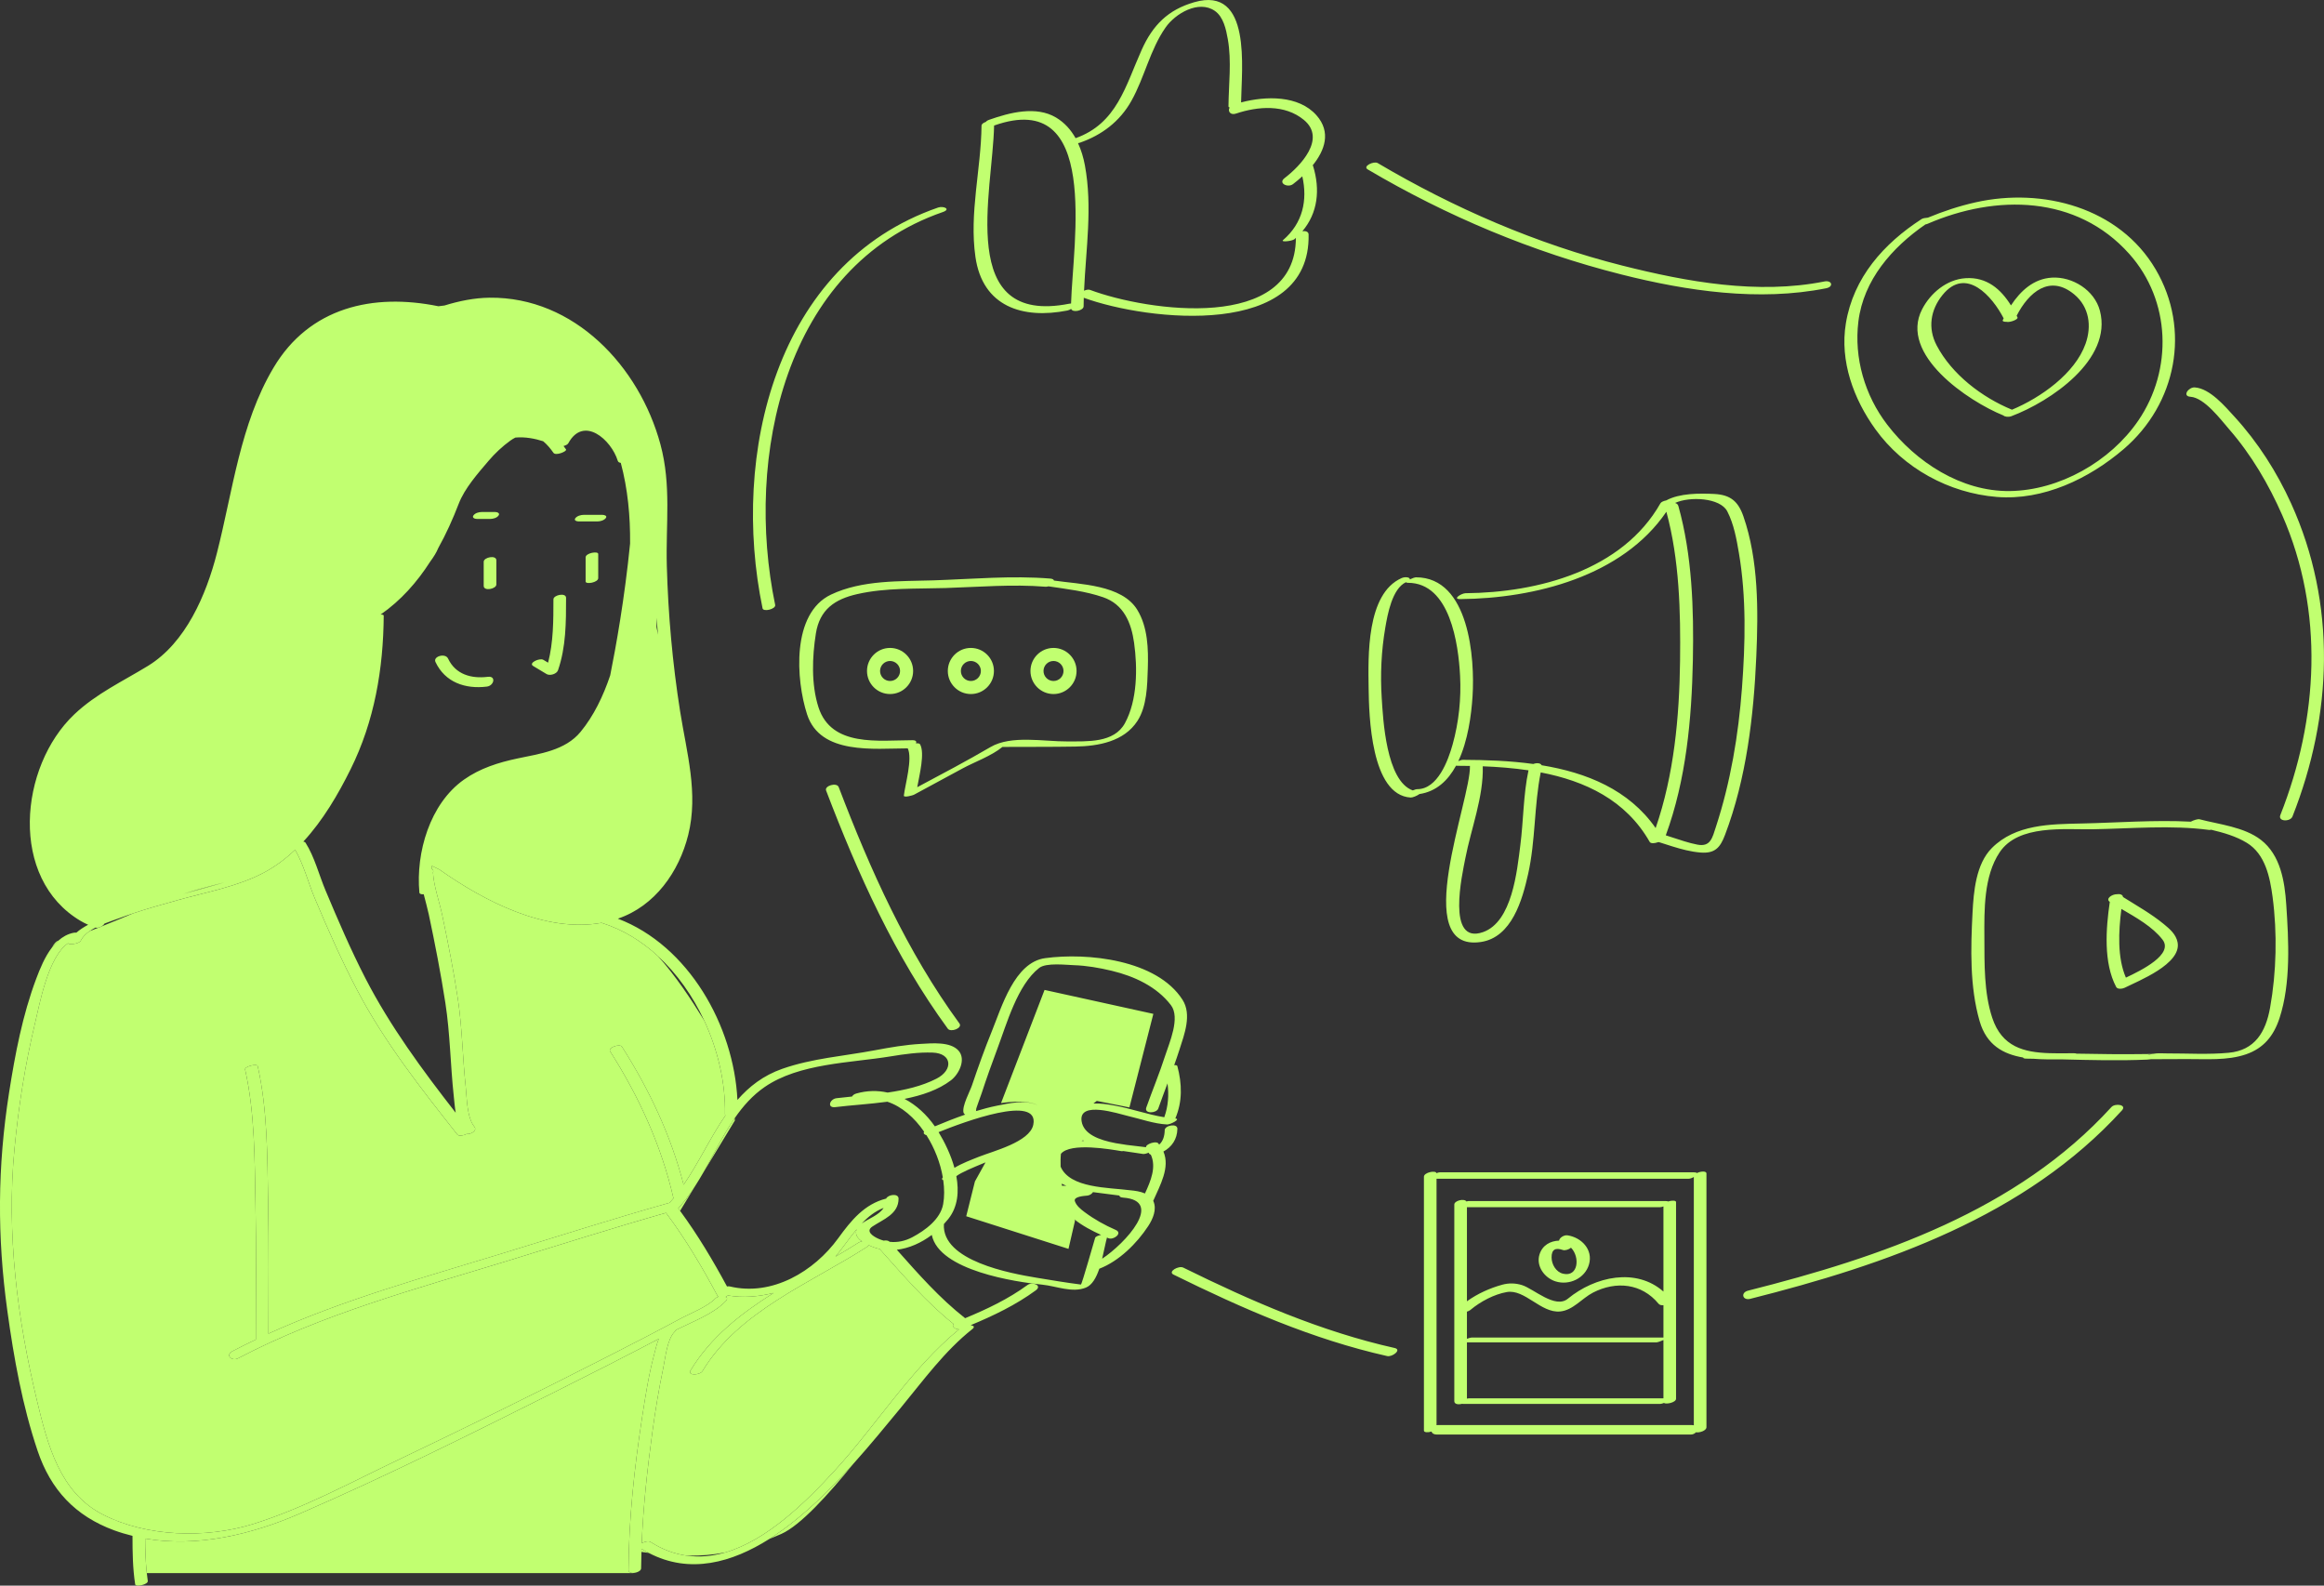 <svg xmlns="http://www.w3.org/2000/svg" xmlns:xlink="http://www.w3.org/1999/xlink" version="1.1" id="Layer_1" x="0px" y="0px" enable-background="new 0 0 595.28 595.28" xml:space="preserve" viewBox="35.63 111.54 534.03 364.33">
<rect x="35.63" y="111.54" width="534.03" height="364.33" fill="#333333" stroke="none"/>
<path id="color_x5F_2" fill="#c1ff70" d="M183.044,467.419c0.548,0.342,1.098,0.648,1.646,0.937  c-0.675-0.084-1.238-0.161-1.661-0.223C183.036,467.895,183.036,467.657,183.044,467.419z M49.02,327.692  c-0.459,0.091-0.937,0.613-1.438,1.547C48.02,328.671,48.5,328.153,49.02,327.692z M180.054,472.287  c0.059-11.715,1.345-23.5,3.127-35.068c0.749-4.86,1.512-9.769,2.785-14.525c0.293-1.093,0.572-2.362,1.038-3.512  c-7.71,4.033-15.464,7.98-23.246,11.873c-19.571,9.789-39.208,19.616-59.301,28.304c-10.994,4.754-23.508,7.791-35.476,5.702  c0.015,2.655,0.091,5.302,0.383,7.939h111.795l0.008-0.037C180.568,472.991,180.051,472.805,180.054,472.287z M254.718,415.732  c-6.316-5.033-11.581-11.207-16.955-17.211c-0.846-0.183-1.68-0.473-2.499-0.867c-0.084,0.133-0.229,0.276-0.468,0.43  c-13.003,8.334-29.456,14.75-37.76,28.519c-0.554,0.918-3.49,1.096-2.727-0.17c4.605-7.638,11.57-13.075,19.102-17.812  c-3.48,0.884-7.094,1.17-10.527,0.582c-0.144,0.128-0.314,0.239-0.504,0.326c0.361,0.17,0.477,0.492,0.021,0.973  c-2.773,2.938-7.784,4.797-11.454,6.638c-0.038,0.11-0.124,0.237-0.271,0.382c-1.756,1.727-2.146,6.005-2.62,8.263  c-1.034,4.919-1.847,9.886-2.524,14.867c-1.149,8.443-2.093,16.958-2.435,25.485c0.622-0.37,1.575-0.577,2.019-0.294  c2.788,1.779,5.576,2.768,8.335,3.15c0.236,0.003,0.473,0.007,0.709,0.007c2.613,0,5.227-0.19,8.087-0.735  c9.678-2.813,18.536-11.579,25.13-18.75c9.588-10.43,17.599-23.521,28.645-32.533C255.083,417.003,254.305,416.333,254.718,415.732z   M84.493,314.999c-2.069,0.518-4.365,1.186-6.72,1.927c3.142-0.855,6.285-1.706,9.409-2.626  C86.292,314.542,85.396,314.773,84.493,314.999z M192.998,387.403c-0.485,0.609-0.988,1.201-1.517,1.768  c0.146,0.196,0.279,0.402,0.424,0.599l3.48-5.744c-0.622,0.967-1.268,1.913-1.957,2.815  C193.407,387.049,193.241,387.24,192.998,387.403z M204.493,369c0,0-0.011-0.194-0.035-0.54c-2.719,3.926-4.868,8.409-7.295,12.633  L204.493,369z M93.718,461.742c11.525-3.573,22.605-9.616,33.459-14.788c15.763-7.511,31.429-15.23,46.987-23.156  c5.983-3.047,11.961-6.11,17.874-9.292c2.387-1.284,6.195-2.723,7.998-4.633c0.152-0.162,0.392-0.282,0.664-0.365  c-0.077-0.063-0.146-0.136-0.195-0.228c-3.517-6.579-7.352-13.083-11.839-19.062c-12.368,3.518-24.597,7.426-36.889,11.185  c-20.742,6.342-42.147,12.117-61.44,22.241c-1.438,0.754-3.021-0.729-1.268-1.648c1.764-0.926,3.551-1.804,5.348-2.661  c0.01-10.389,0.131-20.779-0.078-31.167c-0.204-10.209-0.129-20.87-2.388-30.883c-0.157-0.698,2.753-1.421,2.898-0.776  c2.257,10.005,2.207,20.68,2.388,30.883c0.182,10.197,0.091,20.392,0.079,30.588c17.286-7.854,35.873-12.958,53.945-18.501  c12.655-3.881,25.248-7.908,37.992-11.506c0.065-0.019,0.142-0.025,0.213-0.038c0.313-0.348,0.62-0.702,0.919-1.062  c-2.759-12.045-7.923-23.339-14.547-33.744c-0.582-0.915,2.239-1.82,2.703-1.091c6.267,9.843,11.273,20.431,14.177,31.732  c3.507-5.106,6.153-10.901,9.597-15.908c-0.052-0.091-0.086-0.195-0.084-0.322c0.121-7.068-1.582-14.636-4.793-21.527  c-2.844-4.645-6.681-10.429-10.614-14.778c-3.756-3.452-8.105-6.132-12.956-7.648c-12.869,2.295-26.758-4.85-37.266-12.252  c-0.653-0.318-1.238-0.602-1.731-0.841c-0.018,0.229-0.05,0.454-0.063,0.684c0.417,0.235,0.476,0.538,0.319,0.828  c0.138,3.001,1.501,6.817,2.145,9.896c1.339,6.394,2.623,12.81,3.587,19.272c1.002,6.712,1.063,13.392,1.79,20.117  c0.273,2.527,0.242,6.993,1.98,9.136c0.712,0.877-0.683,1.749-1.771,1.679c-0.718,0.374-1.809,0.542-2.138,0.125  c-8.24-10.428-16.728-21.228-22.927-33.023c-3.645-6.935-6.825-14.109-9.856-21.33c-1.46-3.479-2.552-7.768-4.49-11.071  c-2.18,2.066-4.574,3.873-7.236,5.274c-6.045,3.183-13.11,4.433-19.641,6.258c-3.475,0.971-6.964,1.943-10.392,3.083  c-1.435,0.614-4.258,1.809-7.224,2.993c-0.206,0.123-0.434,0.214-0.667,0.265c-0.684,0.271-1.368,0.537-2.042,0.793  c-0.893,0.618-1.636,1.345-2.076,2.231c-0.364,0.734-2.838,0.991-2.883,0.557c-4.612,3.08-6.61,14.237-7.591,18.307  c-2.302,9.549-3.819,19.31-4.752,29.085c-1.845,19.344,0.672,39.021,5.22,57.867c2.401,9.952,5.185,20.932,15.063,26.004  C69.31,464.701,82.952,465.08,93.718,461.742z M233.745,396.788c-0.077-0.052-0.156-0.09-0.232-0.144  c-1.063-0.754-1.413-1.739-1.025-2.659c-1.673,2.009-3.192,4.269-4.871,6.301c1.815-1.064,3.602-2.14,5.332-3.249  C233.167,396.897,233.45,396.819,233.745,396.788z M223.21,456.653c-3.263,3.047-6.918,6.053-10.826,8.521  c0.896-0.361,1.815-0.747,2.775-1.173c4.421-1.965,10.77-8.996,16.563-16.117C228.999,450.92,226.187,453.873,223.21,456.653z"/>
<path id="color_x5F_1" d="M494.442,225.722c10.688,0.876,21.236-4.189,29.182-10.986c12.146-10.39,15.493-27.463,7.344-41.321  c-8.362-14.218-25.969-18.824-41.331-15.393c-3.786,0.846-7.424,2.053-10.997,3.53c-0.568,0.033-1.18,0.15-1.432,0.313  c-8.73,5.645-15.686,13.447-17.418,23.968c-1.43,8.681,1.769,17.384,6.793,24.347C473.056,219.15,483.488,224.824,494.442,225.722z   M462.669,185.401c1.185-9.555,7.747-17.003,15.389-22.289c0.171-0.03,0.341-0.077,0.502-0.146  c15.77-6.817,34.261-6.619,46.352,6.914c9.571,10.713,10.049,26.635,2.063,38.314c-6.437,9.412-18.152,16.028-29.5,16.176  c-11.166,0.146-21.591-6.661-28.181-15.254C464.147,202.405,461.629,193.796,462.669,185.401z M495.997,207.007  c0.271,0.292,1.146,0.421,1.85,0.156c8.891-3.354,23.258-12.98,20.323-24.209c-1.243-4.758-6.321-7.893-11.027-7.622  c-4.202,0.242-7.234,3.051-9.413,6.384c-2.33-3.744-5.57-6.57-10.424-6.256c-4.347,0.282-8.068,3.414-9.994,7.134  C471.93,192.994,487.879,203.723,495.997,207.007z M481.998,179.325c5.416-6.689,11.479,0.379,14.051,5.363  c-0.063,0.128-0.129,0.256-0.19,0.384c-0.146,0.303,0.26,0.427,0.809,0.411c0.836,0.215,2.777-0.557,2.563-1.007  c-0.063-0.132-0.131-0.262-0.195-0.393c2.773-5.405,7.615-9.56,13.228-4.898c3.485,2.895,4.038,7.31,2.604,11.347  c-2.423,6.824-10.262,12.365-16.906,15.149c-6.942-2.855-13.816-8.129-17.305-14.768  C478.567,186.942,479.232,182.74,481.998,179.325z M160.472,263.143c0.375,0.21,0.738,0.438,1.103,0.662  c1.224-4.734,1.224-9.67,1.227-14.555c0.001-1.004,2.904-1.608,2.904-0.341c-0.003,5.605,0,11.278-1.85,16.635  c-0.298,0.861-1.823,1.327-2.6,0.894c-1.048-0.585-2.031-1.263-3.079-1.849C156.942,263.898,159.602,262.656,160.472,263.143z   M149.688,240.291c0,1.848,0,3.697,0,5.545c0,1.036-2.908,1.625-2.908,0.327c0-1.848,0-3.697,0-5.545  C146.78,239.582,149.688,238.992,149.688,240.291z M173.096,238.833c0,1.848,0,3.697,0,5.545c0,1.012-2.898,1.51-2.898,0.776  c0-1.848,0-3.697,0-5.545C170.197,238.598,173.096,238.1,173.096,238.833z M167.842,230.604c0.412-0.534,1.279-0.764,1.92-0.764  c1.438,0,2.875,0,4.313,0c0.402,0,1.178,0.203,0.758,0.747c-0.412,0.534-1.279,0.764-1.92,0.764c-1.438,0-2.875,0-4.313,0  C168.197,231.352,167.422,231.149,167.842,230.604z M144.424,229.965c0.401-0.559,1.267-0.78,1.915-0.78c1.027,0,2.054,0,3.08,0  c0.438,0,1.176,0.253,0.774,0.811c-0.401,0.559-1.267,0.78-1.915,0.78c-1.027,0-2.054,0-3.08,0  C144.761,230.776,144.022,230.522,144.424,229.965z M135.694,263.638c-0.602-1.283,2.271-2.112,2.898-0.776  c1.724,3.673,5.368,4.658,9.136,4.193c1.965-0.242,1.427,2.044-0.223,2.248C142.556,269.913,137.903,268.344,135.694,263.638z   M306.181,370.917c0.025-1.348-2.894-0.799-2.914,0.303c-0.023,1.288-0.363,2.54-1.268,3.312c-0.08-0.1-0.146-0.2-0.232-0.299  c-0.532-0.603-2.929,0.227-2.787,0.906c-1.237-0.161-2.797-0.308-4.441-0.526c-0.755-0.126-1.613-0.268-2.56-0.406  c-3.784-0.72-7.345-2.05-7.808-5.031c-0.747-4.819,8.53-1.703,10.68-1.203c2.908,0.677,5.958,1.789,8.96,1.939  c0.735,0.037,3.261-1.255,1.896-1.374c1.658-3.889,1.552-7.958,0.467-12.028c-0.05-0.188-0.345-0.249-0.727-0.229  c0.418-1.177,0.824-2.358,1.206-3.548c1.135-3.537,2.885-8.065,0.706-11.474c-5.895-9.219-21.867-10.883-31.579-9.558  c-7.048,0.961-9.99,11.273-12.245,16.812c-1.672,4.103-3.156,8.281-4.58,12.475c-0.454,1.335-2.328,4.761-1.909,6.221  c0.06,0.206,0.202,0.34,0.375,0.44c-2.36,0.815-4.688,1.74-6.974,2.698c-1.855-2.667-4.238-4.874-6.96-6.311  c4.002-0.8,7.772-2.061,10.668-4.272c1.855-1.417,3.524-4.825,1.723-6.827c-1.89-2.101-6.113-1.67-8.593-1.539  c-3.536,0.188-7.109,0.806-10.588,1.463c-7.152,1.352-14.417,1.847-21.33,4.275c-4.346,1.526-7.596,4.066-10.285,7.142  c-0.825-17.017-11.212-35.47-27.474-41.65c8.534-2.899,14.063-10.783,16.168-19.238c2.383-9.572-0.363-18.932-1.857-28.368  c-1.749-11.046-2.754-22.275-3.061-33.453c-0.263-9.591,1.082-18.515-1.476-27.956c-4.848-17.889-19.807-33.882-39.256-33.667  c-3.538,0.04-6.998,0.758-10.362,1.792c-0.498,0.06-0.967,0.118-1.394,0.171c-15.036-3.069-29.638,0.238-37.896,14.137  c-7.676,12.918-9.347,28.315-13.012,42.627c-2.446,9.554-7.144,20.552-15.821,25.867c-5.835,3.574-11.894,6.366-16.928,11.132  c-12.689,12.014-15.096,37.76,1.508,47.513c0.538,0.316,1.096,0.591,1.664,0.842c-1.003,0.534-1.928,1.134-2.711,1.816  c-0.195-0.021-0.411-0.019-0.66,0.031c-1.35,0.271-2.499,0.932-3.495,1.817c-0.52,0.461-1,0.979-1.438,1.547  c-1.664,2.157-2.78,4.931-3.628,7.187c-3.153,8.39-4.842,17.299-6.229,26.127c-2.68,17.057-2.766,33.09-0.408,50.171  c1.497,10.848,3.451,21.801,6.962,32.197c3.019,8.938,8.626,14.944,17.54,18.236c1.408,0.52,2.834,0.933,4.267,1.289  c-0.002,0.015-0.009,0.028-0.009,0.043c0.002,3.715,0.049,7.411,0.615,11.089c0.106,0.691,3.025,0.049,2.898-0.776  c-0.093-0.6-0.158-1.201-0.225-1.801c-0.292-2.638-0.368-5.284-0.383-7.939c11.968,2.089,24.481-0.948,35.476-5.702  c20.093-8.688,39.729-18.516,59.301-28.304c7.782-3.892,15.536-7.839,23.246-11.873c-0.466,1.15-0.745,2.419-1.038,3.512  c-1.273,4.756-2.036,9.665-2.785,14.525c-1.782,11.568-3.068,23.354-3.127,35.068c-0.003,0.518,0.515,0.704,1.113,0.676  c0.816-0.038,1.782-0.477,1.785-1.034c0.007-1.266,0.04-2.531,0.077-3.797c0.007-0.238,0.007-0.476,0.015-0.714  c0.548,0.342,1.098,0.648,1.646,0.937c9.485,4.983,19.189,2.188,27.693-3.182c3.908-2.467,7.563-5.474,10.826-8.521  c2.977-2.78,5.789-5.732,8.512-8.77c3.799-4.238,7.42-8.646,11.024-13.027c5.079-6.172,10.009-12.941,16.323-17.93  c0.641-0.506,0.285-0.786-0.334-0.873c0.006-0.018,0.017-0.035,0.021-0.052c5.218-2.174,10.286-4.61,14.878-7.964  c1.592-1.163-0.79-2.047-1.898-1.237c-4.42,3.229-9.305,5.542-14.327,7.626c-5.855-4.582-10.768-10.18-15.695-15.724  c2.846-0.335,5.63-1.603,8.032-3.404c1.682,8.211,19.28,10.807,25.441,11.43c3.144,0.318,6.871,1.941,9.976,0.667  c1.455-0.597,2.396-2.323,3.072-4.332c4.529-1.736,8.639-5.823,11.242-9.798c1.066-1.63,2.033-3.831,1.184-5.741  c-0.01-0.021-0.025-0.036-0.035-0.056c1.591-3.615,3.915-7.67,2.348-11.333C304.888,375.091,306.136,373.306,306.181,370.917z   M186.493,253.488c0.104,1.306,0.218,2.61,0.339,3.913l-0.339-1.736V253.488z M284.485,373.555c0.091,0.043,0.178,0.088,0.27,0.13  c-0.201,0.006-0.404,0.01-0.605,0.021C284.267,373.654,284.378,373.604,284.485,373.555z M259.941,366.433L259.941,366.433  c-0.044-0.158,1.016-2.943,1.255-3.674c1.131-3.453,2.348-6.876,3.627-10.276c2.139-5.683,4.595-14.632,9.607-18.541  c1.598-1.246,6.172-0.687,7.947-0.63c2.951,0.095,5.879,0.607,8.742,1.296c5.133,1.235,10.305,3.61,13.572,7.88  c2.217,2.896-0.362,8.64-1.32,11.627c-1.291,4.023-2.922,7.923-4.333,11.902c-0.536,1.512,2.356,1.341,2.746,0.242  c0.687-1.938,1.409-3.86,2.127-5.785c0.342,2.627,0.174,5.231-0.741,7.775c-3.861-0.613-7.738-2.034-11.538-2.707  c-1.438-0.255-3.13-0.518-4.741-0.445l0.768-0.598l7.5,1.5l5.5-21.5l-25-5.5l-10,26c0,0,5.848-0.972,8.376,0.486  c-2.673-1.362-6.778-0.4-9.345,0.122c-1.611,0.328-3.209,0.753-4.793,1.235C259.946,366.688,259.958,366.552,259.941,366.433z   M273.068,369.981c-0.821,3.98-9.326,6.078-12.532,7.368c-1.817,0.731-3.829,1.471-5.584,2.531c-0.834-3.013-2.25-5.905-3.645-8.203  C257.121,369.322,274.538,362.847,273.068,369.981z M116.201,288.281c5.478-11.046,7.514-23.04,7.605-35.276  c0.001-0.187-0.302-0.265-0.712-0.257c4.657-3.236,8.367-7.439,11.385-12.152c0.821-1.11,1.472-2.165,1.834-3.081  c1.83-3.279,3.384-6.735,4.729-10.237c1.364-3.551,4.424-6.996,6.851-9.846c1.486-1.747,3.161-3.314,5.019-4.659  c0.389-0.281,0.768-0.501,1.142-0.692c2.303-0.215,4.602,0.267,6.396,0.847c0.865,0.72,1.653,1.639,2.355,2.655  c0.531,0.769,3.188-0.356,2.898-0.776c-0.19-0.276-0.385-0.537-0.58-0.786c0.49-0.123,0.938-0.346,1.098-0.636  c3.521-6.416,9.868-0.83,11.371,4.047c0.085,0.274,0.351,0.417,0.688,0.463c1.615,6.006,2.194,12.28,2.139,18.533  c-1.261,12.654-3.248,23.734-4.569,30.29c-1.622,4.828-3.812,9.343-6.81,12.982c-3.544,4.3-9.386,5.028-14.49,6.111  c-4.406,0.935-8.613,2.254-12.314,4.87c-7.846,5.545-11.075,16.802-10.236,25.943c0.03,0.327,0.471,0.44,1,0.4  c0.393,1.575,0.844,3.138,1.162,4.631c1.433,6.733,2.746,13.493,3.803,20.296c1.108,7.133,1.159,14.288,1.934,21.446  c0.117,1.081,0.223,2.451,0.444,3.818c-7.631-9.769-15.087-19.902-20.746-30.897c-3.391-6.588-6.322-13.417-9.188-20.245  c-1.46-3.476-2.521-7.681-4.554-10.876c-0.111-0.175-0.301-0.254-0.521-0.283C109.853,300.034,113.347,294.037,116.201,288.281z   M87.183,314.3c-3.124,0.92-6.268,1.771-9.409,2.626c2.354-0.741,4.65-1.409,6.72-1.927C85.396,314.773,86.292,314.542,87.183,314.3  z M174.164,423.798c-15.559,7.925-31.225,15.645-46.987,23.156c-10.854,5.172-21.934,11.215-33.459,14.788  c-10.766,3.337-24.408,2.959-34.49-2.218c-9.878-5.072-12.661-16.052-15.063-26.004c-4.548-18.846-7.064-38.523-5.22-57.867  c0.933-9.776,2.45-19.537,4.752-29.085c0.98-4.07,2.979-15.227,7.591-18.307c0.045,0.435,2.519,0.178,2.883-0.557  c0.44-0.886,1.184-1.613,2.076-2.231c0.413-0.285,0.855-0.549,1.319-0.791c0.231,0.061,0.479,0.05,0.723-0.003  c0.233-0.05,0.461-0.142,0.667-0.265c0.299-0.178,0.551-0.413,0.692-0.663c1.215-0.477,2.418-0.867,3.391-1.229  c1.039-0.387,2.087-0.75,3.141-1.1c3.428-1.14,6.917-2.112,10.392-3.083c6.53-1.825,13.596-3.075,19.641-6.258  c2.662-1.401,5.057-3.208,7.236-5.274c1.938,3.303,3.03,7.591,4.49,11.071c3.031,7.221,6.212,14.395,9.856,21.33  c6.199,11.795,14.687,22.595,22.927,33.023c0.329,0.417,1.42,0.249,2.138-0.125c1.088,0.07,2.482-0.802,1.771-1.679  c-1.738-2.143-1.707-6.608-1.98-9.136c-0.728-6.726-0.788-13.405-1.79-20.117c-0.964-6.462-2.248-12.878-3.587-19.272  c-0.644-3.079-2.007-6.895-2.145-9.896c0.156-0.291,0.098-0.593-0.319-0.828c0.013-0.229,0.045-0.455,0.063-0.684  c0.493,0.239,1.078,0.523,1.731,0.841c10.508,7.402,24.396,14.547,37.266,12.252c4.851,1.516,9.2,4.197,12.956,7.648  c4.421,4.063,8.014,9.196,10.614,14.778c3.211,6.891,4.914,14.459,4.793,21.527c-0.002,0.127,0.032,0.231,0.084,0.322  c-3.443,5.007-6.09,10.802-9.597,15.908c-2.903-11.301-7.91-21.889-14.177-31.732c-0.464-0.729-3.285,0.176-2.703,1.091  c6.624,10.404,11.788,21.699,14.547,33.744c-0.299,0.36-0.605,0.714-0.919,1.062c-0.071,0.013-0.147,0.019-0.213,0.038  c-12.744,3.598-25.337,7.625-37.992,11.506c-18.072,5.542-36.659,10.647-53.945,18.501c0.012-10.197,0.103-20.392-0.079-30.588  c-0.181-10.203-0.131-20.877-2.388-30.883c-0.146-0.645-3.056,0.078-2.898,0.776c2.259,10.013,2.184,20.673,2.388,30.883  c0.209,10.388,0.088,20.778,0.078,31.167c-1.797,0.857-3.584,1.735-5.348,2.661c-1.753,0.92-0.17,2.403,1.268,1.648  c19.293-10.124,40.698-15.899,61.44-22.241c12.292-3.759,24.521-7.667,36.889-11.185c4.487,5.979,8.322,12.483,11.839,19.062  c0.05,0.092,0.118,0.165,0.195,0.228c-0.272,0.083-0.512,0.203-0.664,0.365c-1.803,1.911-5.611,3.349-7.998,4.633  C186.125,417.688,180.147,420.751,174.164,423.798z M233.513,396.644c0.076,0.054,0.155,0.092,0.232,0.144  c-0.295,0.031-0.578,0.11-0.797,0.25c-1.73,1.109-3.517,2.185-5.332,3.249c1.679-2.033,3.198-4.292,4.871-6.301  C232.1,394.904,232.45,395.89,233.513,396.644z M227.376,449.515c-6.594,7.172-15.452,15.937-25.13,18.75  c-2.873,0.835-5.817,1.141-8.796,0.728c-2.759-0.383-5.547-1.371-8.335-3.15c-0.443-0.283-1.396-0.076-2.019,0.294  c0.342-8.527,1.285-17.042,2.435-25.485c0.678-4.98,1.49-9.947,2.524-14.867c0.475-2.257,0.864-6.536,2.62-8.263  c0.147-0.145,0.233-0.272,0.271-0.382c3.67-1.841,8.681-3.7,11.454-6.638c0.455-0.481,0.34-0.803-0.021-0.973  c0.189-0.087,0.36-0.197,0.504-0.326c3.434,0.588,7.047,0.302,10.527-0.582c-7.531,4.737-14.496,10.173-19.102,17.812  c-0.764,1.266,2.173,1.088,2.727,0.17c8.304-13.769,24.757-20.184,37.76-28.519c0.239-0.153,0.384-0.296,0.468-0.43  c0.819,0.394,1.653,0.684,2.499,0.867c5.374,6.004,10.639,12.178,16.955,17.211c-0.413,0.601,0.365,1.271,1.303,1.25  C244.975,425.994,236.964,439.085,227.376,449.515z M245.304,395.807c-1.68,0.897-3.455,1.267-5.232,1.068  c-0.326-0.309-0.859-0.37-1.378-0.27c-0.409-0.117-0.817-0.254-1.224-0.436c-1.129-0.506-3.055-1.682-1.378-2.8  c2.511-1.674,6.032-2.848,6.017-6.424c-0.006-1.269-2.421-0.934-2.848-0.002c-5.021,1.279-8.049,5.018-11.023,9.117  c-5.511,7.593-15.162,13.414-24.932,11.068c-0.183-0.044-0.397-0.033-0.62,0.012c-3.229-5.986-6.747-11.883-10.78-17.371  c-0.145-0.197-0.277-0.403-0.424-0.599c0.528-0.567,1.031-1.159,1.517-1.768c0.243-0.163,0.409-0.354,0.431-0.562  c0.689-0.903,1.335-1.849,1.957-2.815c0.615-0.955,1.205-1.936,1.777-2.932c2.427-4.224,4.576-8.708,7.295-12.633  c1.908-2.755,4.098-5.237,6.874-7.148c7.955-5.477,19.672-5.518,28.971-7.044c3.174-0.521,6.408-0.979,9.632-0.866  c4.484,0.158,4.801,3.99,0.876,5.998c-3.349,1.714-7.244,2.608-11.222,3.187c-2.277-0.507-4.697-0.489-7.184,0.215  c-0.527,0.15-0.833,0.415-0.985,0.695c-1.217,0.121-2.413,0.243-3.569,0.385c-1.578,0.193-2.255,2.292-0.277,2.049  c3.559-0.437,7.774-0.678,11.961-1.241c3.327,1.101,6.228,3.671,8.444,6.888c-0.255,0.355,0.04,0.671,0.534,0.803  c1.887,2.975,3.204,6.408,3.766,9.703c-0.014,0.015-0.028,0.027-0.041,0.042c-0.256,0.306-0.15,0.496,0.136,0.593  c0.274,1.943,0.285,3.825-0.021,5.516C251.722,391.711,248.194,394.263,245.304,395.807z M233.662,392.659  c1.451-1.536,3.061-2.821,5.01-3.574C237.645,390.733,235.297,391.492,233.662,392.659z M287.278,395.978  c-0.256,0.785-3.052,10.742-3.27,10.715c-3.387-0.425-6.814-1.007-10.186-1.563c-5.958-0.982-21.807-3.871-21.296-12.329  c0.354-0.382,0.694-0.773,1.015-1.176c2.205-2.778,2.498-6.313,1.846-9.837c1.16-0.878,3.732-1.938,6.702-3.164L259.659,383l-2,8  l23.5,7.5l1.5-6.5l-0.14-0.279c1.812,1.465,4.023,2.612,6.131,3.575C288.011,395.417,287.384,395.657,287.278,395.978z   M279.609,383.513c0.36,0.189,0.723,0.353,1.074,0.487h-1.024C279.659,384,279.639,383.813,279.609,383.513z M288.892,400.761  c0.446-1.827,0.764-3.625,1.107-4.861c0.108,0.047,0.221,0.098,0.328,0.145c1.165,0.507,3.367-1.165,1.688-1.896  c-2.518-1.095-4.965-2.458-7.164-4.104c-0.853-0.637-1.879-1.455-2.227-2.502c-0.371-1.117,2.314-1.215,2.861-1.283  c0.59-0.074,1.055-0.415,1.301-0.799c2.018,0.296,4.057,0.494,6.065,0.782c0.003,0.241,0.238,0.433,0.847,0.478  C303.219,387.419,294.241,397.23,288.892,400.761z M298.73,385.766c-1.04-0.456-2.269-0.634-3.331-0.728  c-5.074-0.662-13.908-0.441-16.049-5.429c-0.032-1.061-0.021-2.117,0.072-2.958c2.211-2.678,11.544-0.996,13.906-0.607  c0.105,0.017,0.256,0.004,0.426-0.028c1.977,0.314,3.654,0.516,4.511,0.671c0.285,0.052,0.827-0.087,1.314-0.296  c0.069,0.247,0.262,0.388,0.499,0.461C301.384,379.687,300.078,382.858,298.73,385.766z M265.983,283.166  c5.586-0.034,11.173,0.013,16.758-0.085c5.29-0.093,11.174-1.143,14.25-5.875c2.193-3.374,2.268-8.167,2.393-12.03  c0.145-4.531,0.008-9.567-2.434-13.539c-3.537-5.751-13.102-5.822-19.129-6.7c-0.055-0.229-0.305-0.409-0.859-0.455  c-8.839-0.724-18.015,0.119-26.858,0.409c-7.757,0.254-16.327-0.135-23.519,3.272c-9.114,4.318-8.068,19.567-5.502,27.506  c3.039,9.4,15.449,7.834,23.142,7.824c1.135,2.406-0.601,8.278-0.897,10.846c-0.066,0.577,2.115-0.079,2.291-0.173  c3.738-2.009,7.472-4.028,11.199-6.057C259.502,286.648,263.46,285.239,265.983,283.166z M247.069,282.59  c-0.133-0.246-0.52-0.295-0.97-0.237c0.196-0.392,0.048-0.734-0.79-0.733c-7.8,0.008-18.619,1.655-21.597-7.557  c-1.694-5.241-1.453-11.586-0.604-16.951c0.874-5.523,4.349-7.89,9.502-9.061c6.572-1.493,13.6-1.19,20.292-1.398  c7.584-0.236,15.415-0.917,22.992-0.296c0.209,0.017,0.433-0.022,0.65-0.094c4.22,0.627,8.527,1.116,12.561,2.501  c4.754,1.633,6.482,5.854,7.128,10.489c0.81,5.816,0.759,13.178-2.104,18.45c-2.512,4.622-8.716,4.165-13.247,4.2  c-5.377,0.041-12.873-1.498-17.628,1.284c-5.523,3.231-11.201,6.219-16.852,9.232C246.934,289.48,248.164,284.62,247.069,282.59z   M240.156,260.417c-2.921,0-5.298,2.376-5.298,5.298s2.377,5.298,5.298,5.298c2.922,0,5.299-2.377,5.299-5.298  S243.078,260.417,240.156,260.417z M240.156,268.013c-1.267,0-2.298-1.031-2.298-2.298s1.031-2.298,2.298-2.298  c1.268,0,2.299,1.031,2.299,2.298S241.424,268.013,240.156,268.013z M258.726,271.013c2.921,0,5.298-2.377,5.298-5.298  s-2.377-5.298-5.298-5.298c-2.922,0-5.299,2.376-5.299,5.298S255.804,271.013,258.726,271.013z M258.726,263.417  c1.267,0,2.298,1.031,2.298,2.298s-1.031,2.298-2.298,2.298c-1.268,0-2.299-1.031-2.299-2.298S257.458,263.417,258.726,263.417z   M277.716,271.013c2.921,0,5.297-2.377,5.297-5.298s-2.376-5.298-5.297-5.298s-5.297,2.376-5.297,5.298  S274.795,271.013,277.716,271.013z M277.716,263.417c1.267,0,2.297,1.031,2.297,2.298s-1.03,2.298-2.297,2.298  s-2.297-1.031-2.297-2.298S276.449,263.417,277.716,263.417z M555.163,304.521c-3.844-2.972-9.535-3.536-14.086-4.729  c-0.41-0.107-1.396,0.206-2.021,0.547c-8.319-0.435-16.937,0.245-25.105,0.417c-7.163,0.151-15.162,0.173-20.613,5.636  c-3.67,3.678-4.192,10.038-4.443,14.893c-0.421,8.144-0.657,16.981,1.634,24.898c1.594,5.505,5.45,7.577,9.988,8.345  c0.011,0.148,0.217,0.254,0.753,0.261c0.528,0.006,1.058,0.018,1.587,0.026c2.159,0.177,4.405,0.158,6.588,0.142  c6.536,0.164,13.083,0.335,19.599,0.053c0.312-0.013,0.626-0.048,0.937-0.1c0.013,0.004,0.035,0.007,0.073,0.007  c2.671-0.013,5.343-0.018,8.014-0.032c4.466-0.024,9.342,0.391,13.648-1.081c4.101-1.401,6.409-4.283,7.735-8.349  c2.62-8.029,2.09-17.792,1.538-26.063C560.631,314.042,559.66,307.997,555.163,304.521z M530.188,353.718  c-0.983,0.263-1.725,0.168,0.184-0.031C530.312,353.7,530.248,353.702,530.188,353.718z M557.27,343.091  c-1.006,5.595-3.491,9.778-9.498,10.348c-4.683,0.445-9.535,0.131-14.234,0.147c-0.989,0.003-2.093-0.112-3.087,0.087  c-0.685,0.061-1.381,0.052-2.066,0.063c-5.193,0.08-10.388,0.001-15.582-0.095c-0.123-0.056-0.313-0.091-0.612-0.091  c-1.218,0.002-2.435,0.017-3.635,0.014c-0.681-0.013-1.36-0.021-2.041-0.033c-5.776-0.196-10.869-1.419-13.087-8.124  c-1.924-5.813-1.781-12.433-1.809-18.47c-0.029-6.283-0.158-14.088,3.511-19.565c4.313-6.438,14.896-5.177,21.479-5.29  c8.703-0.149,18.006-1.003,26.66,0.158c0.117,0.016,0.283-0.004,0.469-0.046c2.865,0.683,5.714,1.496,8.188,3.005  c4.252,2.593,5.319,7.917,5.924,12.471C558.939,325.896,558.737,334.934,557.27,343.091z M532.818,323.846  c-2.874-2.355-6.198-4.218-9.347-6.2c-0.053-0.566-0.727-0.744-1.418-0.638c-1.139-0.003-2.66,1.05-1.613,1.763  c-0.907,6.142-1.479,13.978,1.464,19.551c0.319,0.604,1.495,0.412,1.958,0.178c3.077-1.56,13.102-5.448,12.154-10.431  C535.667,326.225,534.204,324.981,532.818,323.846z M524.138,336.172c-1.999-4.594-1.695-10.658-1.031-15.783  c3.404,1.99,7.129,4.071,9.441,7.045C535.163,330.796,527.768,334.469,524.138,336.172z M425.565,381.078  c-0.096-0.105-0.316-0.174-0.73-0.174c-19.441,0-38.883,0-58.324,0c-0.224,0-0.509,0.08-0.792,0.2  c-0.128-0.71-2.887-0.199-2.887,0.825c0,19.441,0,38.883,0,58.324c0,0.447,0.936,0.473,1.744,0.22  c0.106,0.383,0.493,0.688,1.228,0.688c19.441,0,38.883,0,58.324,0c0.531,0,0.945-0.219,1.203-0.517  c0.822,0.143,2.422-0.359,2.422-1.168c0-19.441,0-38.883,0-58.324C427.753,380.579,426.423,380.64,425.565,381.078z   M424.854,439.041c-0.143-0.036-0.299-0.06-0.484-0.06c-19.441,0-38.883,0-58.324,0c-0.11,0-0.215,0.011-0.315,0.028  c0-18.875,0-37.751,0-56.626c19.311,0,38.622,0,57.933,0c0.331,0,0.796-0.172,1.191-0.397  C424.854,401.004,424.854,420.022,424.854,439.041z M418.948,387.607c-0.12-0.06-0.315-0.098-0.625-0.098  c-15.063,0-30.126,0-45.188,0c-0.149,0-0.332,0.039-0.524,0.1c-0.512-0.764-2.797-0.189-2.797,0.695c0,15.063,0,30.126,0,45.189  c0,0.717,0.939,0.828,1.75,0.607c0.102,0.014,0.217,0.023,0.364,0.023c15.063,0,30.126,0,45.188,0c0.224,0,0.547-0.09,0.867-0.221  c0.529,0.375,2.785-0.104,2.785-0.97c0-15.063,0-30.126,0-45.189C420.769,387.339,419.773,387.341,418.948,387.607z M417.87,432.836  c-14.906,0-29.813,0-44.72,0c-0.12,0-0.272,0.028-0.435,0.072c0-4.307,0-8.613,0-12.919c14.499,0,28.999,0,43.498,0  c0.278,0,1.08-0.271,1.656-0.545C417.87,423.908,417.87,428.372,417.87,432.836z M417.87,418.875c-14.705,0-29.411,0-44.116,0  c-0.187,0-0.607,0.122-1.038,0.285c0-2.079,0-4.157,0-6.236c0.254-0.076,0.497-0.189,0.702-0.328  c-0.001,0.002-0.001,0.004-0.001,0.006c0.015-0.013,0.031-0.024,0.046-0.037c0.047-0.034,0.089-0.068,0.131-0.104  c2.29-1.896,5.371-3.525,8.269-4.039c4.159-0.737,7.842,4.875,12.262,4.46c2.97-0.279,5.006-3.023,7.566-4.338  c5.311-2.727,11.191-2.122,15.063,2.565c0.236,0.286,0.664,0.377,1.117,0.338C417.87,413.924,417.87,416.4,417.87,418.875z   M417.87,408.308c-6.266-5.533-15.691-3.514-21.963,1.643c-2.917,2.397-7.849-2.292-10.543-3.13  c-1.486-0.462-3.01-0.505-4.528-0.089c-2.799,0.765-5.706,2.063-8.12,3.808c0-7.208,0-14.416,0-21.625c14.806,0,29.611,0,44.416,0  c0.203,0,0.469-0.07,0.738-0.176C417.87,395.261,417.87,401.784,417.87,408.308z M395.824,395.388  c-0.847-0.125-1.89,0.617-1.931,1.214c-1.994,0.067-3.836,1.036-4.504,3.184c-0.843,2.712,1.186,5.394,3.681,6.182  c3.153,0.995,6.757-0.696,7.688-3.877C401.763,398.658,399.008,395.857,395.824,395.388z M394.793,404.2  c-1.616-0.388-2.607-2.131-2.626-3.705c-0.021-1.91,0.934-2.317,2.571-1.744c0.537,0.188,1.387-0.105,1.894-0.52  C398.73,400.355,398.333,405.049,394.793,404.2z M436.245,230.182c-1.193-3.439-2.971-4.955-6.704-5.143  c-3.329-0.167-7.964-0.194-11.026,1.48c-0.585,0.118-1.152,0.343-1.334,0.664c-8.757,15.44-28.165,20.524-44.785,20.661  c-0.891,0.007-3.146,1.369-1.205,1.353c17.064-0.141,37.266-5.24,47.355-20.066c2.998,11.034,3.283,22.917,3.143,34.269  c-0.159,12.84-1.383,26.187-5.61,38.406c-6.162-8.825-15.87-12.741-26.207-14.434c-0.226-0.528-1.152-0.583-1.907-0.289  c-5.412-0.745-10.945-0.936-16.186-0.951c-0.277-0.001-0.68,0.127-1.049,0.306c2.209-4.683,2.996-10.574,3.274-14.9  c0.558-8.667-0.757-27.337-12.986-27.345c-0.278,0-0.915,0.227-1.447,0.487c0.168-0.471-0.995-0.696-1.866-0.312  c-8.148,3.596-7.684,18.095-7.581,25.368c0.086,6.136,0.505,24.526,9.666,25.058c0.433,0.025,1.501-0.414,2.015-0.803  c3.906-0.583,6.578-3.146,8.403-6.517c0.104,0.016,0.221,0.026,0.372,0.027c0.933,0.002,1.875,0.012,2.824,0.03  c0.254,7.759-13.996,42.91,2.51,40.455c7.128-1.06,9.54-9.716,10.861-15.623c1.717-7.674,1.361-15.682,2.896-23.345  c10.18,1.959,19.553,6.34,25.032,15.955c0.255,0.447,1.162,0.356,1.9,0.087c0.076-0.002,0.152-0.01,0.229-0.02  c1.038,0.323,2.07,0.666,3.109,0.988c2.095,0.65,4.229,1.222,6.421,1.4c3.329,0.27,4.543-1.116,5.645-4.016  c4.929-12.968,6.605-27.32,7.204-41.092C439.668,251.812,439.736,240.246,436.245,230.182z M369.428,282.597  c-1.026,3.692-3.448,10.266-8.108,10.27c-0.26,0-0.666,0.123-1.042,0.292c-6.159-2.172-6.839-16.516-7.14-21.192  c-0.348-5.408-0.1-10.881,0.822-16.222c0.521-3.015,1.56-8.98,4.776-10.445c-0.009,0.093,0.105,0.154,0.422,0.154  c9.709,0.006,11.605,14.159,11.981,21.327C371.419,272.09,370.852,277.476,369.428,282.597z M384.983,305.779  c-0.754,5.869-1.859,17.591-8.58,19.939c-8.479,2.963-4.751-13.351-4.063-16.923c1.306-6.786,4.229-14.19,4.011-21.182  c3.485,0.132,7.027,0.407,10.512,0.927C385.66,294.148,385.712,300.103,384.983,305.779z M435.916,269.622  c-0.811,10.788-2.617,21.607-5.985,31.902c-0.817,2.499-1.227,4.675-4.255,4.092c-1.999-0.384-3.95-1.069-5.885-1.693  c-0.451-0.146-0.913-0.31-1.38-0.447c4.686-12.803,5.954-26.723,6.223-40.262c0.232-11.674-0.16-24.1-3.335-35.413  c-0.107-0.383-0.4-0.601-0.759-0.693c3.305-1.541,10.367-1.237,12.002,1.932c1.515,2.938,2.128,6.38,2.676,9.604  C436.943,248.805,436.685,259.388,435.916,269.622z M280.907,182.888c0.314-0.062,0.611-0.204,0.859-0.378  c0.338,0.963,2.857,0.388,2.866-0.568c0.005-0.66,0.019-1.32,0.038-1.98c14.729,5.376,52.158,9.561,51.663-14.555  c-0.014-0.65-0.715-0.841-1.425-0.745c3.538-4.188,4.132-9.525,2.452-14.997c-0.016-0.051-0.05-0.091-0.094-0.125  c2.789-3.436,4.297-7.644,0.875-11.508c-4.104-4.634-11.64-4.46-17.321-2.957c0.088-7.626,2.553-26.885-10.768-23.027  c-6.045,1.751-9.53,5.272-12.078,10.947c-3.721,8.287-5.674,16.919-15.188,20.295c-1.067-1.914-2.527-3.574-4.499-4.749  c-4.601-2.74-10.697-1.118-15.343,0.52c-0.419,0.147-0.654,0.316-0.764,0.485c-0.547,0.18-1.001,0.496-1.005,0.86  c-0.11,10.103-2.849,20.036-1.399,30.173C261.41,181.999,270.614,184.921,280.907,182.888z M283.726,144.346  c5.08-1.755,9.23-4.889,11.886-9.629c3.034-5.416,4.28-11.746,7.851-16.859c2.258-3.233,7.609-6.376,11.316-3.821  c2.001,1.38,2.596,4.289,2.99,6.51c0.898,5.067,0.197,10.314,0.152,15.418c-0.001,0.138,0.1,0.233,0.263,0.291  c-0.482,0.796,0.142,1.823,1.462,1.383c5.081-1.695,11.208-2.168,15.598,1.449c5.251,4.327-0.853,10.641-4.434,13.376  c-1.565,1.195,0.766,2.278,1.938,1.383c0.703-0.537,1.429-1.14,2.139-1.792c1.243,5.495,0.111,10.766-4.42,14.649  c-0.631,0.54,2.095,0.243,2.625-0.211c0.112-0.096,0.211-0.197,0.319-0.295c-0.055,21.725-33.968,16.932-47.292,11.956  c-0.368-0.137-0.914-0.031-1.384,0.188c0.426-9.613,1.969-19.205,0.198-28.79c-0.326-1.762-0.84-3.503-1.58-5.115  C283.479,144.415,283.605,144.388,283.726,144.346z M264.063,140.383c0.021-0.006,0.04-0.01,0.06-0.017  c24.371-8.589,18.04,26.816,17.625,40.908c-0.126,0.006-0.265,0.02-0.432,0.053C255.291,186.47,263.772,155.658,264.063,140.383z   M210.858,251.316c-7.311-35.177,2.89-79.126,40.33-92.085c1.245-0.431,3.031,0.361,1.102,1.029  c-36.456,12.619-45.578,56.385-38.533,90.28C213.953,251.487,211.044,252.206,210.858,251.316z M352.206,149.006  c17.521,10.345,36.479,18.578,56.236,23.563c14.85,3.747,31.149,6.69,46.402,3.646c1.752-0.35,2.211,1.203,0.418,1.561  c-15.459,3.085-31.953,0.64-47.063-3.172c-20.487-5.169-40.099-13.4-58.285-24.139C348.677,149.733,351.335,148.492,352.206,149.006  z M523.222,366.687c-22.217,24.39-54.239,35.427-85.396,43.291c-1.782,0.45-2.295-1.428-0.504-1.88  c30.445-7.685,61.775-18.348,83.496-42.191C521.649,364.993,524.443,365.347,523.222,366.687z M228.356,292.396  c7.277,19.072,15.645,37.757,27.743,54.311c0.783,1.071-2.007,2.11-2.674,1.197c-12.189-16.678-20.635-35.514-27.968-54.731  C225.044,292.087,227.917,291.247,228.356,292.396z M354.396,423.133c-17.207-3.861-33.353-10.956-49.11-18.724  c-1.382-0.681,1.2-2.123,2.252-1.604c15.581,7.681,31.546,14.654,48.558,18.471C357.833,421.666,355.557,423.394,354.396,423.133z   M562.411,299.162c-0.485,1.228-3.398,1.216-2.777-0.356c8.742-22.115,10.12-46.776,0.446-68.849  c-3.115-7.107-7.124-13.942-12.238-19.808c-1.862-2.136-5.651-7.235-8.873-7.443c-1.961-0.127-0.444-2.241,0.992-2.148  c3.49,0.226,6.991,4.396,9.135,6.739c5.372,5.873,9.734,12.704,13.019,19.948C572.587,250.342,571.643,275.809,562.411,299.162z" fill="#c1ff70"/>
</svg>